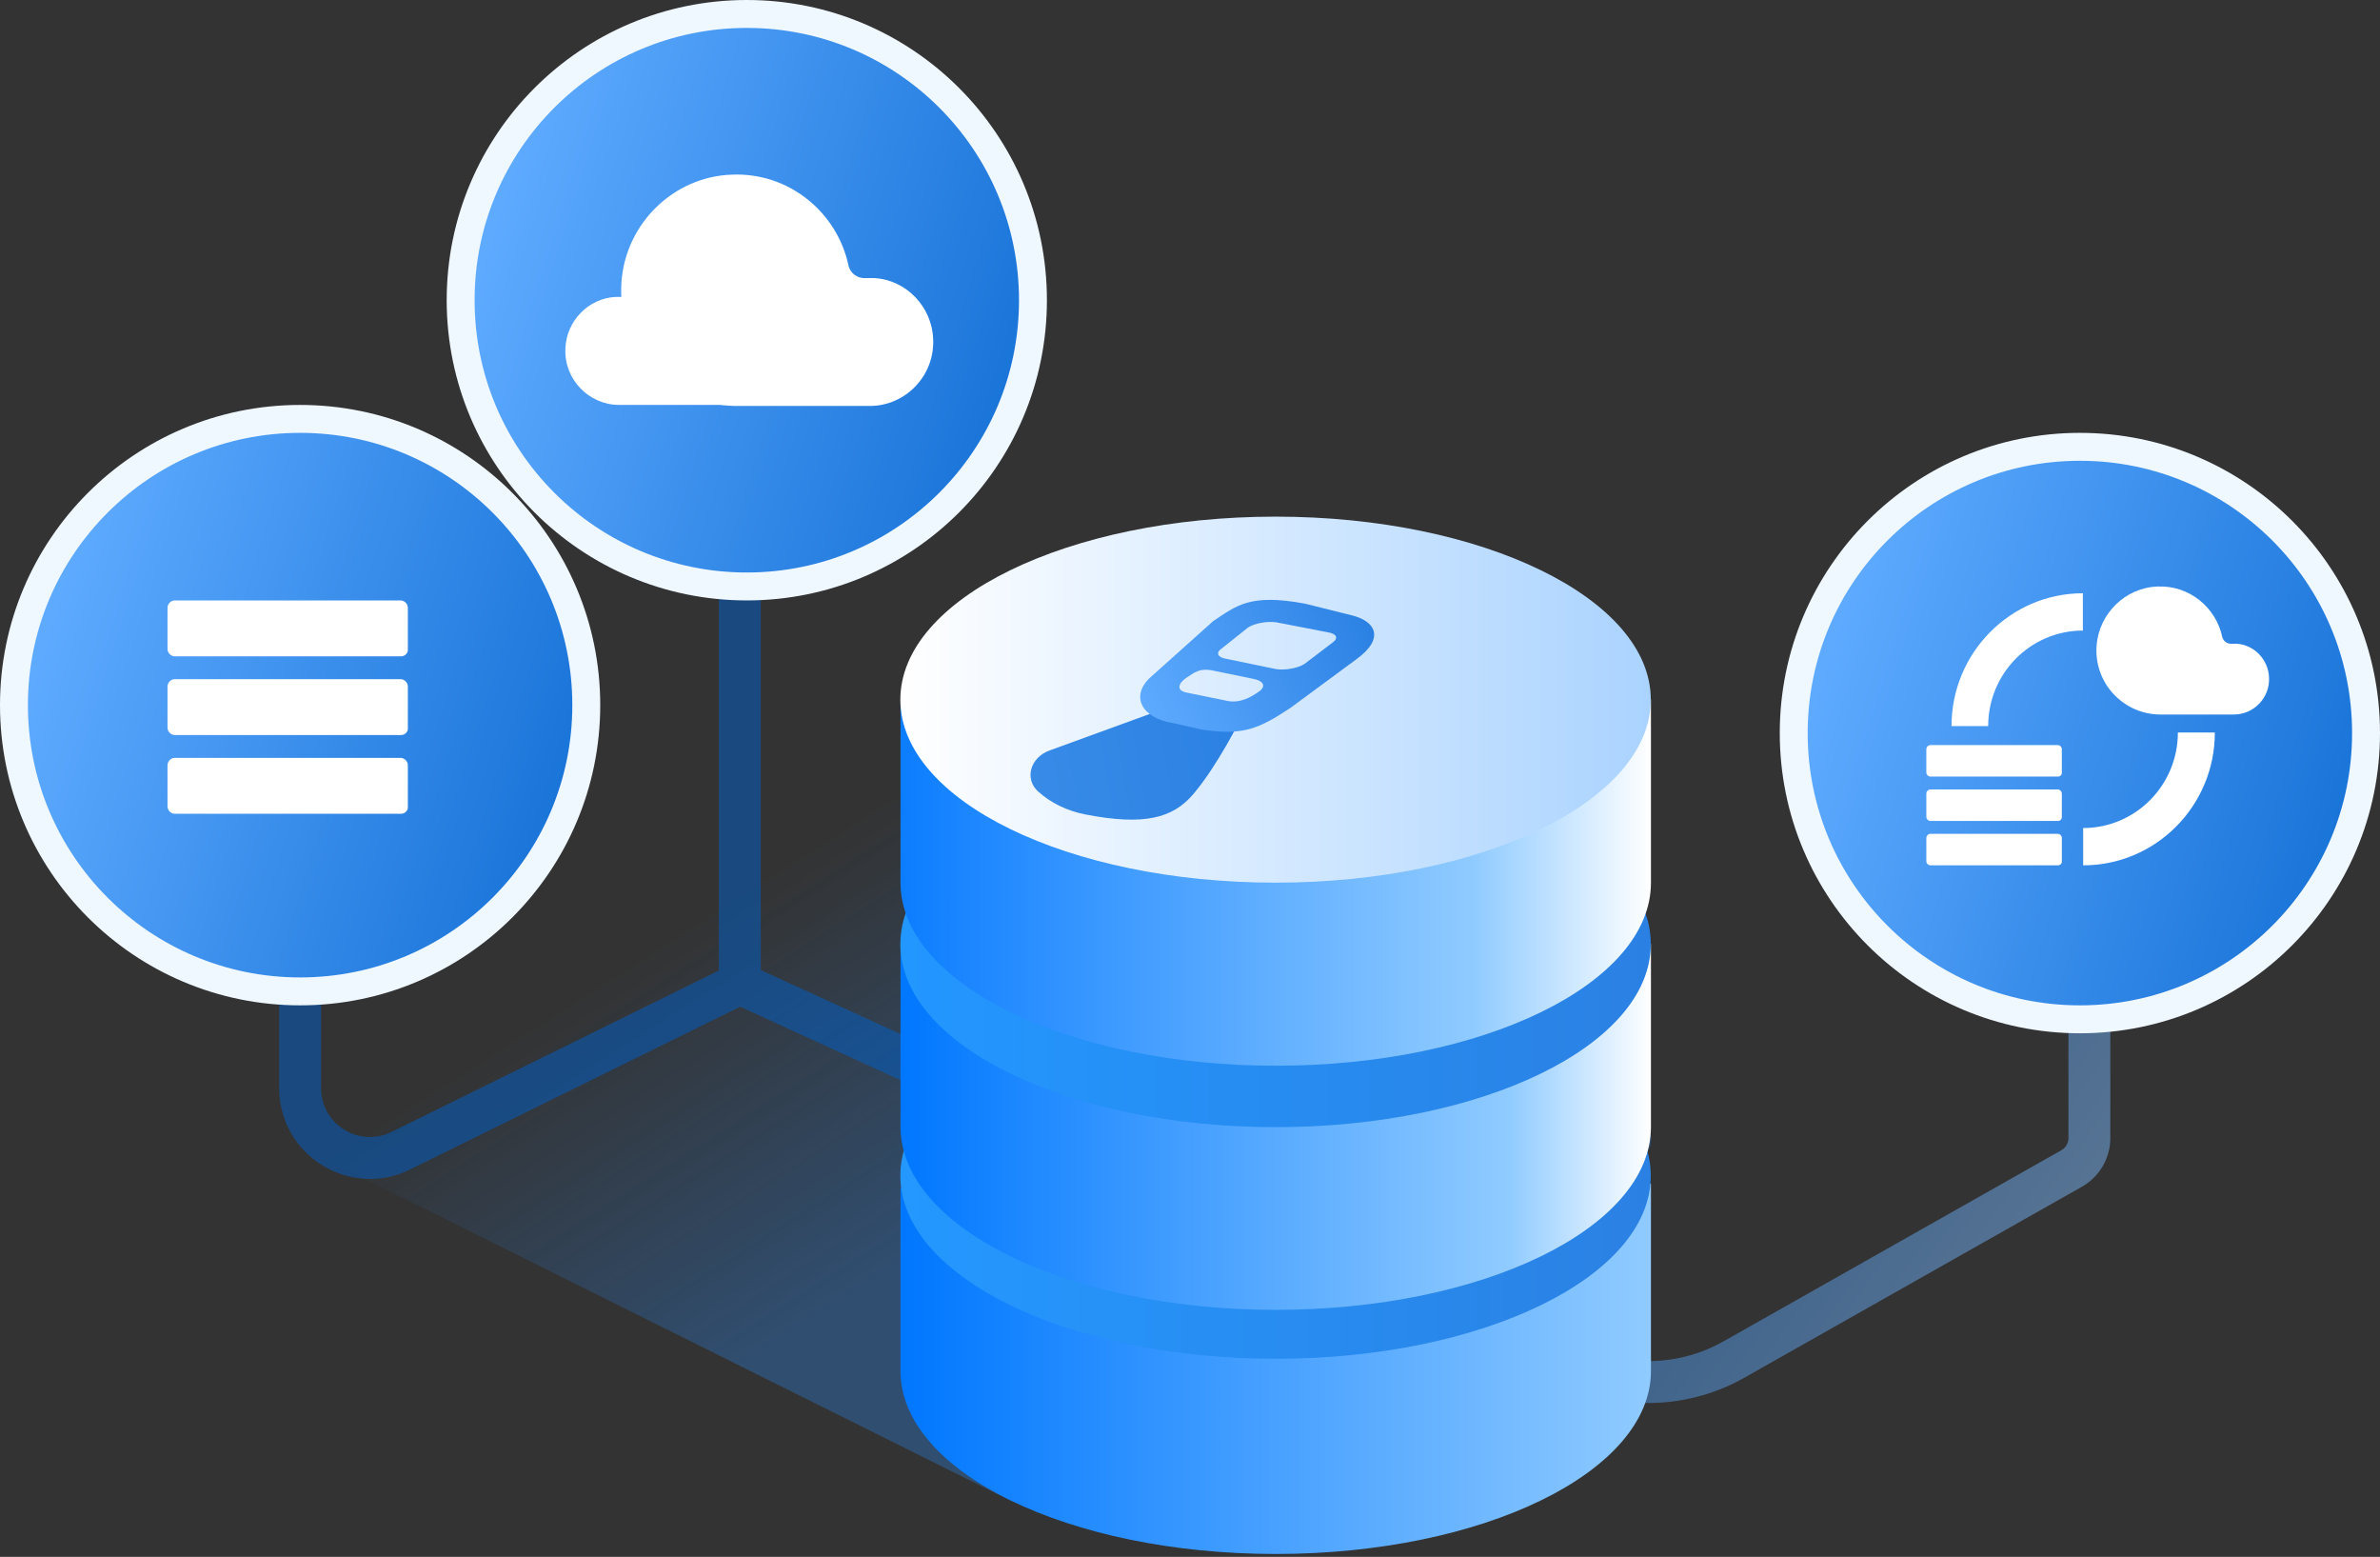 <svg width="341" height="223" viewBox="0 0 341 223" fill="none" xmlns="http://www.w3.org/2000/svg">
<rect x="0" y="0" width="341" height="223" fill="#333333" stroke="none"/>
<path d="M144.514 214.811L8.357 146.979C6.147 145.877 6.139 142.727 8.344 141.615L98.554 96.118C99.95 95.413 101.595 95.403 103 96.089L234.896 160.518C237.063 161.577 237.159 164.629 235.063 165.821L149.217 214.681C147.769 215.506 146.005 215.554 144.514 214.811Z" fill="url(#paint0_linear)" fill-opacity="0.35"/>
<path d="M106 140.874L225.741 195.688C233.03 199.025 241.476 198.664 248.454 194.718L296.824 167.362C298.392 166.475 299.362 164.812 299.362 163.01V140.874L303.5 93.5M106 140.874L57.421 164.818C50.776 168.094 43 163.258 43 155.849V123.5M106 140.874V66.5" stroke="url(#paint1_linear)" stroke-opacity="0.5" stroke-width="6"/>
<circle cx="107" cy="43" r="41" fill="url(#paint2_linear)" stroke="#EFF7FF" stroke-width="4"/>
<circle cx="298" cy="105" r="41" fill="url(#paint3_linear)" stroke="#EFF7FF" stroke-width="4"/>
<path d="M129.022 196.367C129.022 210.844 153.093 222.58 182.783 222.58C212.473 222.58 236.544 210.844 236.544 196.367C236.544 191.107 236.544 169.53 236.544 169.53C236.544 169.53 201.699 170.154 182.783 170.154C170.394 170.154 129.022 170.154 129.022 170.154C129.022 170.154 129.022 187.924 129.022 196.367Z" fill="url(#paint4_linear)"/>
<path d="M182.761 194.622C212.452 194.622 236.522 182.886 236.522 168.409C236.522 153.932 212.452 142.196 182.761 142.196C153.07 142.196 129 153.932 129 168.409C129 182.886 153.07 194.622 182.761 194.622Z" fill="url(#paint5_linear)"/>
<path d="M129.022 161.402C129.022 175.879 153.093 187.615 182.783 187.615C212.473 187.615 236.544 175.879 236.544 161.402C236.544 156.142 236.544 135.189 236.544 135.189C236.544 135.189 201.699 135.189 182.783 135.189C170.394 135.189 129.022 135.189 129.022 135.189C129.022 135.189 129.022 152.959 129.022 161.402Z" fill="url(#paint6_linear)"/>
<path d="M182.761 161.445C212.452 161.445 236.522 149.709 236.522 135.232C236.522 120.755 212.452 109.02 182.761 109.02C153.07 109.02 129 120.755 129 135.232C129 149.709 153.07 161.445 182.761 161.445Z" fill="url(#paint7_linear)"/>
<path d="M129.022 126.437C129.022 140.913 153.093 152.649 182.784 152.649C212.474 152.649 236.545 140.913 236.545 126.437C236.545 121.176 236.545 100.224 236.545 100.224C236.545 100.224 201.699 100.224 182.784 100.224C170.394 100.224 129.022 100.224 129.022 100.224C129.022 100.224 129.022 117.994 129.022 126.437Z" fill="url(#paint8_linear)"/>
<path d="M182.761 126.426C212.452 126.426 236.522 114.69 236.522 100.213C236.522 85.736 212.452 74 182.761 74C153.07 74 129 85.736 129 100.213C129 114.69 153.07 126.426 182.761 126.426Z" fill="url(#paint9_linear)"/>
<path fill-rule="evenodd" clip-rule="evenodd" d="M148.712 113.341C150.526 114.999 152.894 116.148 155.504 116.656C163.845 118.27 168.026 117.253 171.013 113.695C174.487 109.584 177.717 103.042 177.717 103.042L167.031 101.428L150.394 107.484C147.628 108.479 146.743 111.529 148.712 113.341Z" fill="url(#paint10_linear)"/>
<path fill-rule="evenodd" clip-rule="evenodd" d="M193.624 88.123L186.986 86.466C179.066 84.985 177.163 86.753 173.823 88.963L164.641 97.185C162.053 99.749 163.491 102.865 168.181 103.594L172.208 104.501C178.115 105.385 180.327 104.412 184.907 101.384L194.376 94.4C198.557 91.35 196.964 88.897 193.624 88.123ZM180.305 99.108C179.154 99.903 177.672 100.721 175.947 100.412L170.106 99.218C168.447 98.953 168.823 97.848 169.995 97.074C171.168 96.301 171.854 95.726 173.513 95.991L179.442 97.207C181.101 97.494 181.477 98.334 180.305 99.108ZM190.902 92.057L186.92 95.085C185.991 95.704 184.154 96.036 182.827 95.837L175.77 94.378C174.442 94.179 174.132 93.494 175.062 92.875L178.801 89.891C179.73 89.272 181.566 88.941 182.893 89.14L190.194 90.554C191.522 90.753 191.831 91.416 190.902 92.057Z" fill="url(#paint11_linear)"/>
<circle cx="43" cy="101" r="41" fill="url(#paint12_linear)" stroke="#EFF7FF" stroke-width="4"/>
<path d="M125.279 39.832C124.867 39.832 124.454 39.832 124.041 39.832C122.886 39.916 121.812 39.166 121.565 38.001C119.914 30.342 112.98 24.681 104.89 25.014C96.552 25.264 89.618 32.007 89.04 40.415C88.38 49.989 95.892 57.98 105.303 58.147H124.619C129.737 58.147 133.947 53.818 133.699 48.573C133.534 43.911 129.82 40.082 125.279 39.832Z" fill="white"/>
<path d="M88.165 42.529C88.516 42.529 88.867 42.529 89.218 42.529C90.2 42.599 91.112 41.967 91.322 40.982C92.726 34.512 98.619 29.73 105.495 30.012C112.581 30.223 118.474 35.919 118.966 43.021C119.527 51.108 113.142 57.859 105.144 58H88.727C84.376 58 80.798 54.343 81.009 49.913C81.149 45.975 84.306 42.74 88.165 42.529Z" fill="white"/>
<path d="M57.463 94.008H25.053C24.486 94.008 24 93.517 24 92.945V87.062C24 86.49 24.486 86 25.053 86H57.382C57.949 86 58.435 86.49 58.435 87.062V92.945C58.516 93.517 58.03 94.008 57.463 94.008Z" fill="white"/>
<path d="M57.463 105.284H25.053C24.486 105.284 24 104.794 24 104.222V98.338C24 97.766 24.486 97.276 25.053 97.276H57.382C57.949 97.276 58.435 97.766 58.435 98.338V104.222C58.516 104.794 58.03 105.284 57.463 105.284Z" fill="white"/>
<path d="M57.463 116.56H25.053C24.486 116.56 24 116.069 24 115.497V109.614C24 109.042 24.486 108.552 25.053 108.552H57.382C57.949 108.552 58.435 109.042 58.435 109.614V115.497C58.516 116.069 58.03 116.56 57.463 116.56Z" fill="white"/>
<path fill-rule="evenodd" clip-rule="evenodd" d="M319.759 92.207H320.444C322.956 92.345 325.011 94.464 325.103 97.044C325.24 99.946 322.91 102.341 320.078 102.341H309.39C304.183 102.249 300.026 97.827 300.392 92.53C300.711 87.877 304.548 84.146 309.161 84.008C313.638 83.823 317.475 86.956 318.388 91.194C318.525 91.839 319.119 92.253 319.759 92.207ZM298.427 90.319C290.936 90.319 284.861 96.445 284.861 104H279.608C279.608 93.497 288.059 84.975 298.427 84.975V90.319ZM298.473 118.602C305.964 118.602 312.039 112.475 312.039 104.921H317.338C317.338 115.424 308.888 123.945 298.473 123.945V118.602ZM294.865 111.232H276.594C276.274 111.232 276 110.955 276 110.633V107.316C276 106.994 276.274 106.717 276.594 106.717H294.819C295.139 106.717 295.413 106.994 295.413 107.316V110.633C295.458 110.955 295.184 111.232 294.865 111.232ZM276.594 117.589H294.865C295.184 117.589 295.458 117.312 295.413 116.99V113.673C295.413 113.351 295.139 113.074 294.819 113.074H276.594C276.274 113.074 276 113.351 276 113.673V116.99C276 117.312 276.274 117.589 276.594 117.589ZM294.865 123.945H276.594C276.274 123.945 276 123.669 276 123.346V120.03C276 119.707 276.274 119.431 276.594 119.431H294.819C295.139 119.431 295.413 119.707 295.413 120.03V123.346C295.458 123.669 295.184 123.945 294.865 123.945Z" fill="white"/>
<defs>
<linearGradient id="paint0_linear" x1="135.579" y1="177.16" x2="104.659" y2="128.714" gradientUnits="userSpaceOnUse">
<stop stop-color="#2B81E3"/>
<stop offset="1" stop-color="#2B81E3" stop-opacity="0"/>
</linearGradient>
<linearGradient id="paint1_linear" x1="198.5" y1="134" x2="303" y2="208" gradientUnits="userSpaceOnUse">
<stop stop-color="#0060CA"/>
<stop offset="1" stop-color="#98C9FF"/>
</linearGradient>
<linearGradient id="paint2_linear" x1="64" y1="53.75" x2="166.538" y2="86" gradientUnits="userSpaceOnUse">
<stop stop-color="#5DAAFF"/>
<stop offset="1" stop-color="#0060CA"/>
</linearGradient>
<linearGradient id="paint3_linear" x1="255" y1="115.75" x2="357.538" y2="148" gradientUnits="userSpaceOnUse">
<stop stop-color="#5DAAFF"/>
<stop offset="1" stop-color="#0060CA"/>
</linearGradient>
<linearGradient id="paint4_linear" x1="236.522" y1="196.362" x2="129.021" y2="196.362" gradientUnits="userSpaceOnUse">
<stop stop-color="#90CBFF"/>
<stop offset="1" stop-color="#0077FF"/>
</linearGradient>
<linearGradient id="paint5_linear" x1="129.021" y1="168.409" x2="236.522" y2="168.409" gradientUnits="userSpaceOnUse">
<stop stop-color="#2498FF"/>
<stop offset="1" stop-color="#2B81E3"/>
</linearGradient>
<linearGradient id="paint6_linear" x1="236.522" y1="161.397" x2="129.021" y2="161.397" gradientUnits="userSpaceOnUse">
<stop stop-color="white"/>
<stop offset="0.188" stop-color="#90CBFF"/>
<stop offset="1" stop-color="#0077FF"/>
</linearGradient>
<linearGradient id="paint7_linear" x1="129.021" y1="135.232" x2="236.522" y2="135.232" gradientUnits="userSpaceOnUse">
<stop stop-color="#2297FF"/>
<stop offset="1" stop-color="#2B81E3"/>
</linearGradient>
<linearGradient id="paint8_linear" x1="236.523" y1="126.426" x2="129.022" y2="126.426" gradientUnits="userSpaceOnUse">
<stop stop-color="white"/>
<stop offset="0.234" stop-color="#90CBFF"/>
<stop offset="1" stop-color="#0C7DFF"/>
</linearGradient>
<linearGradient id="paint9_linear" x1="129.021" y1="100.208" x2="236.522" y2="100.208" gradientUnits="userSpaceOnUse">
<stop stop-color="white"/>
<stop offset="1" stop-color="#AAD3FF"/>
</linearGradient>
<linearGradient id="paint10_linear" x1="147.866" y1="112.469" x2="178.458" y2="107.097" gradientUnits="userSpaceOnUse">
<stop stop-color="#388BE7"/>
<stop offset="1" stop-color="#2B81E3"/>
</linearGradient>
<linearGradient id="paint11_linear" x1="162.508" y1="98.453" x2="194.213" y2="84.462" gradientUnits="userSpaceOnUse">
<stop stop-color="#5DAAFF"/>
<stop offset="1" stop-color="#2B81E3"/>
</linearGradient>
<linearGradient id="paint12_linear" x1="-1.45709e-06" y1="111.75" x2="102.538" y2="144" gradientUnits="userSpaceOnUse">
<stop stop-color="#5DAAFF"/>
<stop offset="1" stop-color="#0060CA"/>
</linearGradient>
</defs>
</svg>
